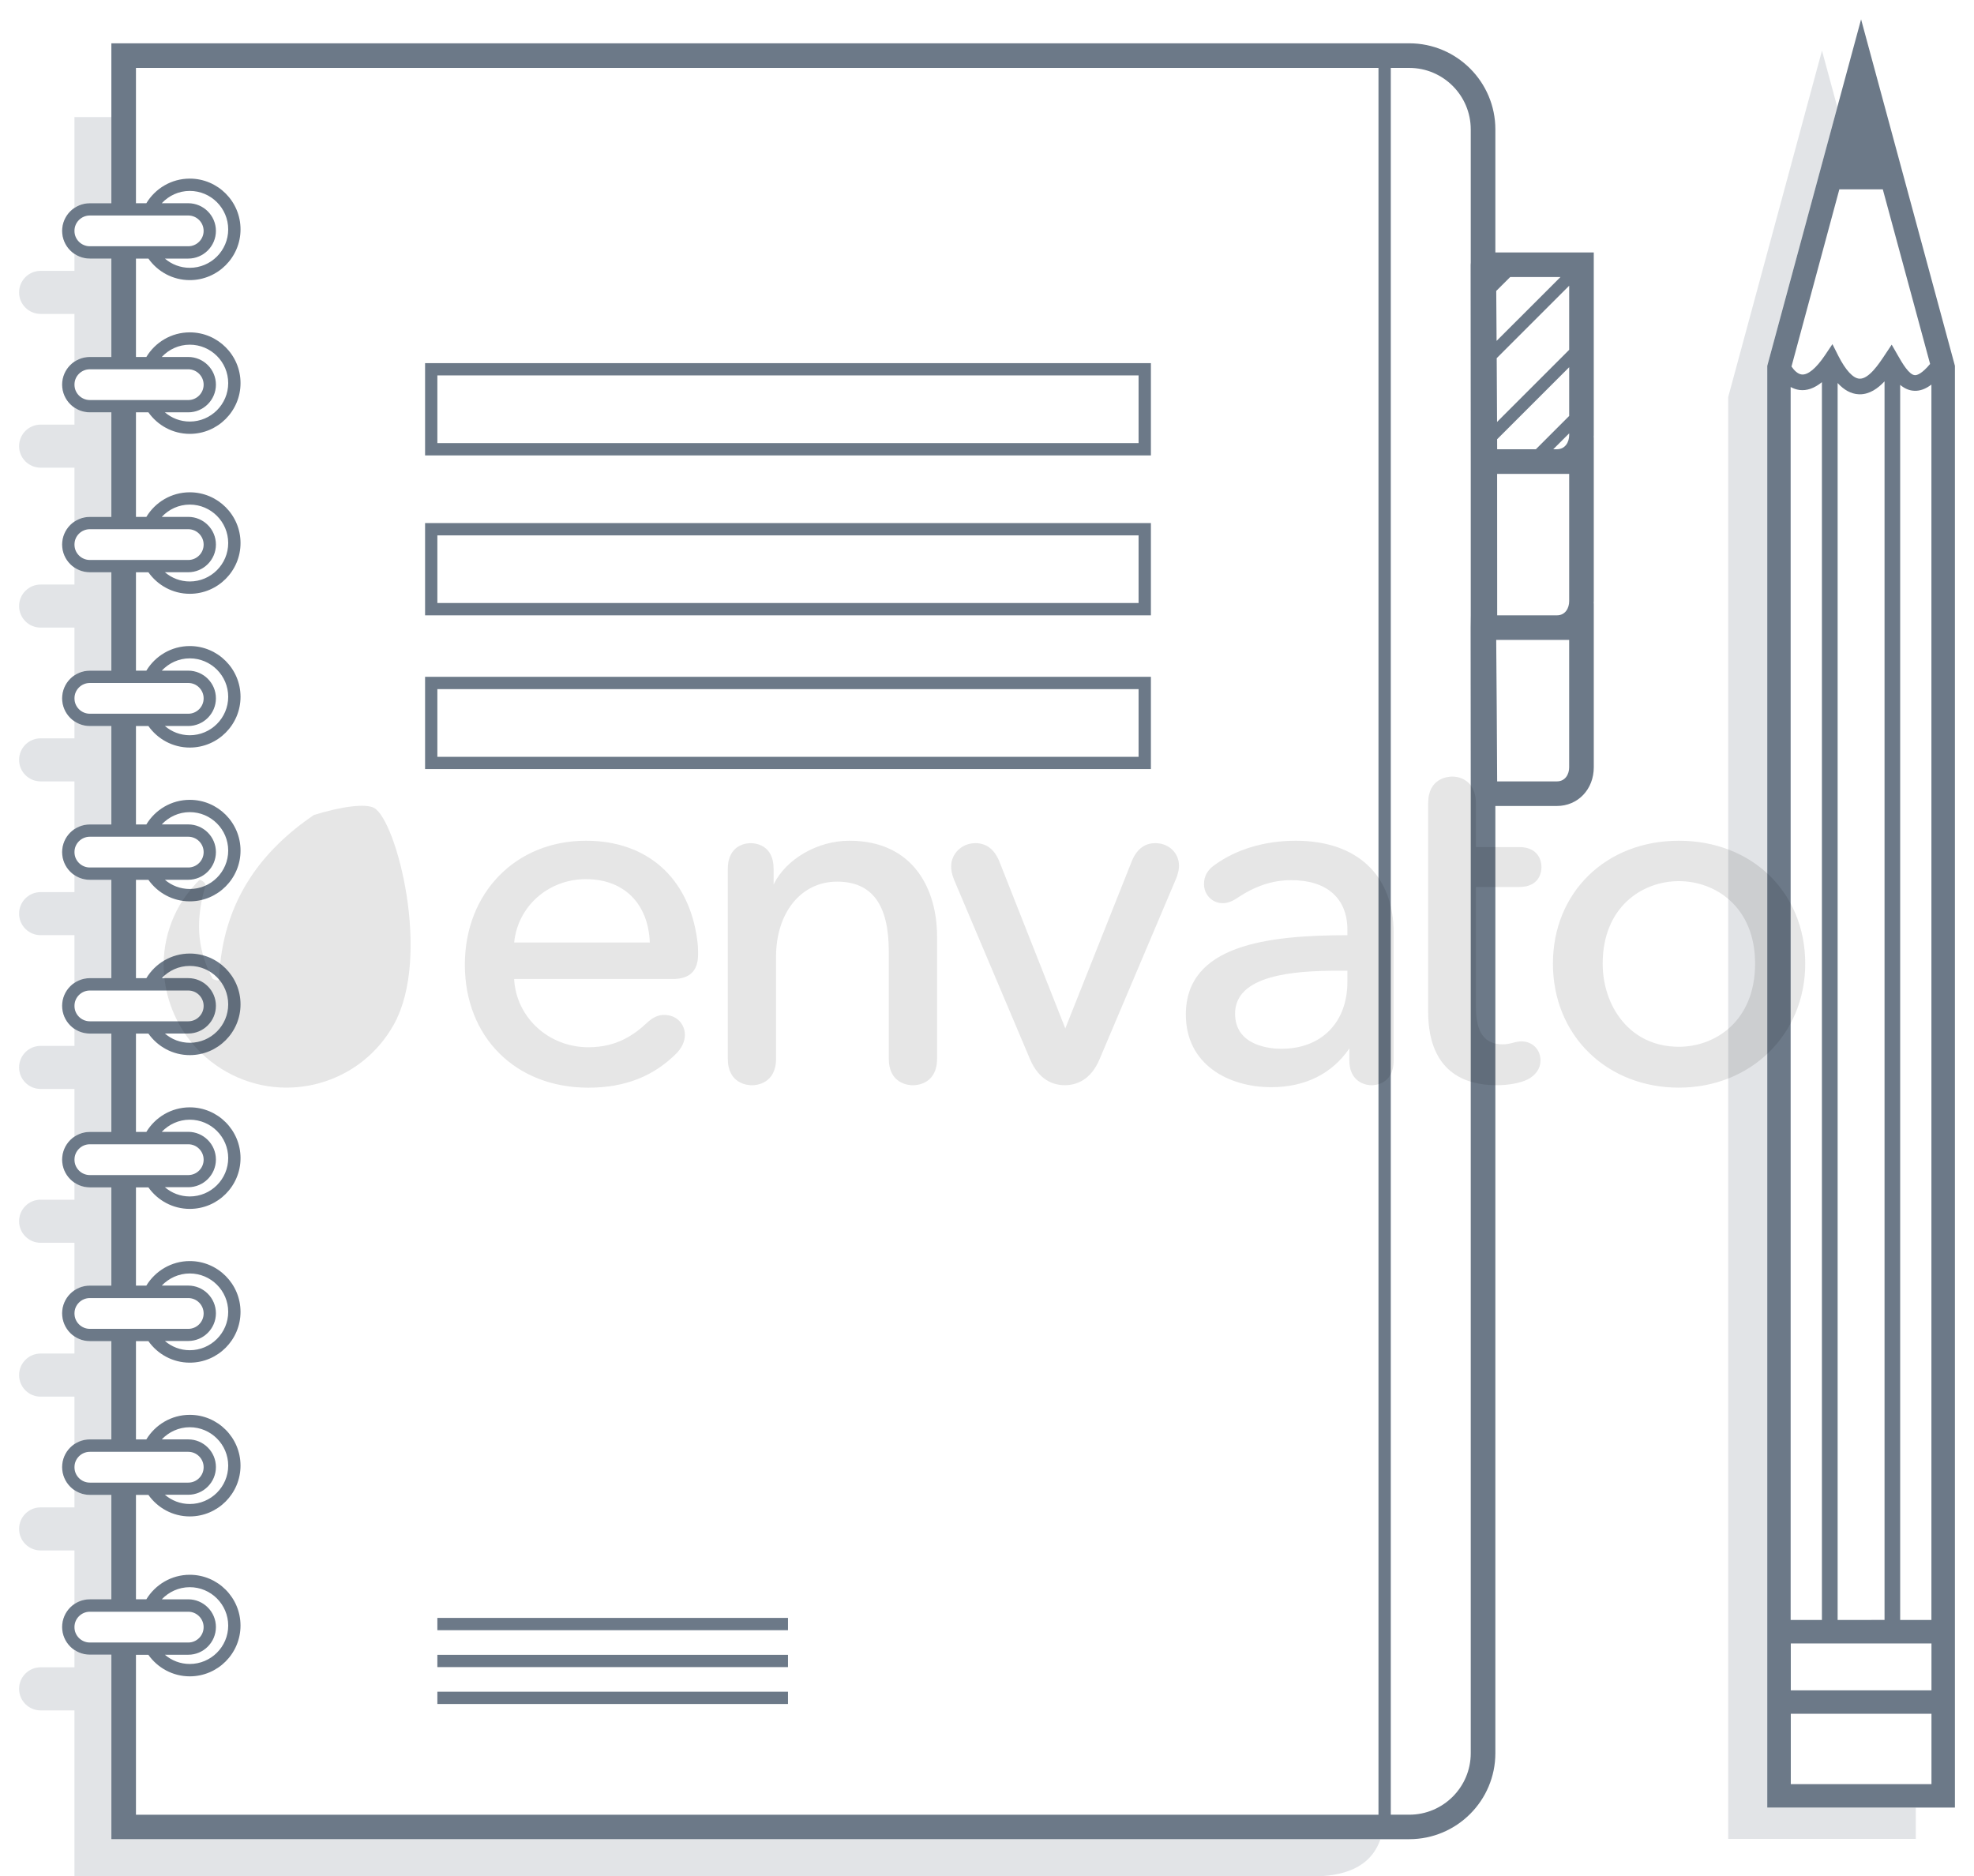 <?xml version="1.0" encoding="utf-8"?>
<!-- Generator: Adobe Illustrator 15.0.0, SVG Export Plug-In . SVG Version: 6.00 Build 0)  -->
<!DOCTYPE svg PUBLIC "-//W3C//DTD SVG 1.1//EN" "http://www.w3.org/Graphics/SVG/1.1/DTD/svg11.dtd">
<svg version="1.1" id="notebook" xmlns="http://www.w3.org/2000/svg" xmlns:xlink="http://www.w3.org/1999/xlink" x="0px" y="0px"
	 width="119px" height="113.118px" viewBox="0 0 119 113.118" enable-background="new 0 0 119 113.118" xml:space="preserve">
<g>
	<path fill="#6C7988" d="M69.381,27.455H25.625v-5.563h43.756V27.455z M26.366,26.712h42.272v-4.079H26.366V26.712z"/>
</g>
<g>
	<path fill="#6C7988" d="M69.381,37.096H25.625v-5.562h43.756V37.096z M26.366,36.354h42.272v-4.079H26.366V36.354z"/>
</g>
<g>
	<path fill="#6C7988" d="M69.381,46.366H25.625v-5.563h43.756V46.366z M26.366,45.625h42.272v-4.079H26.366V45.625z"/>
</g>
<g>
	<rect x="26.366" y="101.988" fill="#6C7988" width="21.137" height="0.74"/>
</g>
<g>
	<rect x="26.366" y="99.764" fill="#6C7988" width="21.137" height="0.74"/>
</g>
<g>
	<rect x="26.366" y="97.538" fill="#6C7988" width="21.137" height="0.741"/>
</g>
<g>
	<g>
		<rect x="6.713" y="24.488" fill="#6C7988" width="1.483" height="7.046"/>
	</g>
	<g>
		<rect x="6.713" y="43.398" fill="#6C7988" width="1.483" height="6.675"/>
	</g>
	<g>
		<rect x="6.713" y="89.75" fill="#6C7988" width="1.483" height="7.047"/>
	</g>
	<g>
		<rect x="6.713" y="80.48" fill="#6C7988" width="1.483" height="6.674"/>
	</g>
	<g>
		<rect x="6.713" y="34.129" fill="#6C7988" width="1.483" height="6.674"/>
	</g>
	<g>
		<rect x="6.713" y="15.218" fill="#6C7988" width="1.483" height="6.675"/>
	</g>
	<g>
		<rect x="6.713" y="71.209" fill="#6C7988" width="1.483" height="6.678"/>
	</g>
	<g>
		<rect x="6.713" y="52.669" fill="#6C7988" width="1.483" height="6.677"/>
	</g>
	<g>
		<rect x="6.713" y="61.939" fill="#6C7988" width="1.483" height="6.677"/>
	</g>
</g>
<g>
	<path fill="#6C7988" d="M5.416,24.858h3.53c0.554,0.783,1.464,1.298,2.495,1.298c1.687,0,3.059-1.373,3.059-3.06
		c0.001-1.687-1.372-3.059-3.059-3.059c-1.11,0-2.082,0.596-2.618,1.483H5.416c-0.92,0-1.669,0.749-1.669,1.668
		S4.496,24.858,5.416,24.858z M11.44,20.78c1.277,0,2.317,1.04,2.317,2.317c0,1.277-1.04,2.317-2.317,2.317
		c-0.573,0-1.096-0.21-1.5-0.556h1.407c0.92,0,1.669-0.749,1.669-1.669s-0.749-1.668-1.669-1.668H9.752
		C10.175,21.067,10.772,20.78,11.44,20.78z M5.416,22.263h5.933c0.511,0,0.927,0.417,0.927,0.927c0,0.51-0.416,0.927-0.927,0.927
		H5.416c-0.511,0-0.928-0.416-0.928-0.927C4.487,22.679,4.904,22.263,5.416,22.263z"/>
	<path fill="#6C7988" d="M5.416,34.5h3.53c0.554,0.783,1.464,1.298,2.495,1.298c1.687,0,3.059-1.372,3.059-3.059
		c0.001-1.688-1.372-3.06-3.059-3.06c-1.11,0-2.082,0.596-2.618,1.483H5.416c-0.92,0-1.669,0.748-1.669,1.669
		C3.747,33.75,4.496,34.5,5.416,34.5z M11.44,30.42c1.277,0,2.317,1.04,2.317,2.318c0,1.277-1.04,2.317-2.317,2.317
		c-0.573,0-1.096-0.211-1.5-0.557h1.407c0.92,0,1.669-0.749,1.669-1.668c0-0.921-0.749-1.669-1.669-1.669H9.752
		C10.175,30.708,10.772,30.42,11.44,30.42z M5.416,31.904h5.933c0.511,0,0.927,0.416,0.927,0.928c0,0.511-0.416,0.927-0.927,0.927
		H5.416c-0.511,0-0.928-0.416-0.928-0.927C4.487,32.319,4.904,31.904,5.416,31.904z"/>
	<path fill="#6C7988" d="M5.416,43.77h3.53c0.554,0.783,1.464,1.298,2.495,1.298c1.687,0,3.059-1.372,3.059-3.06
		c0.001-1.687-1.372-3.06-3.059-3.06c-1.11,0-2.082,0.596-2.618,1.484H5.416c-0.92,0-1.669,0.749-1.669,1.668
		C3.747,43.021,4.496,43.77,5.416,43.77z M11.44,39.69c1.277,0,2.317,1.04,2.317,2.317c0,1.278-1.04,2.318-2.317,2.318
		c-0.573,0-1.096-0.211-1.5-0.557h1.407c0.92,0,1.669-0.749,1.669-1.669c0-0.919-0.749-1.668-1.669-1.668H9.752
		C10.175,39.979,10.772,39.69,11.44,39.69z M5.416,41.174h5.933c0.511,0,0.927,0.416,0.927,0.927c0,0.512-0.416,0.927-0.927,0.927
		H5.416c-0.511,0-0.928-0.415-0.928-0.927C4.487,41.59,4.904,41.174,5.416,41.174z"/>
	<path fill="#6C7988" d="M5.416,53.041h3.53c0.554,0.783,1.464,1.298,2.495,1.298c1.687,0,3.059-1.373,3.059-3.06
		c0.001-1.688-1.372-3.06-3.059-3.06c-1.11,0-2.082,0.596-2.618,1.484H5.416c-0.92,0-1.669,0.749-1.669,1.668
		C3.747,52.292,4.496,53.041,5.416,53.041z M11.44,48.961c1.277,0,2.317,1.039,2.317,2.317c0,1.277-1.04,2.316-2.317,2.316
		c-0.573,0-1.096-0.209-1.5-0.556h1.407c0.92,0,1.669-0.749,1.669-1.669c0-0.919-0.749-1.668-1.669-1.668H9.752
		C10.175,49.249,10.772,48.961,11.44,48.961z M5.416,50.444h5.933c0.511,0,0.927,0.416,0.927,0.927c0,0.511-0.416,0.927-0.927,0.927
		H5.416c-0.511,0-0.928-0.416-0.928-0.927C4.487,50.86,4.904,50.444,5.416,50.444z"/>
	<path fill="#6C7988" d="M5.416,62.311h3.53c0.554,0.783,1.464,1.299,2.495,1.299c1.687,0,3.059-1.373,3.059-3.061
		c0.001-1.688-1.372-3.063-3.059-3.063c-1.11,0-2.082,0.598-2.618,1.484H5.416c-0.92,0-1.669,0.75-1.669,1.667
		C3.747,61.563,4.496,62.311,5.416,62.311z M11.44,58.232c1.277,0,2.317,1.04,2.317,2.317s-1.04,2.316-2.317,2.316
		c-0.573,0-1.096-0.209-1.5-0.558h1.407c0.92,0,1.669-0.75,1.669-1.67c0-0.919-0.749-1.669-1.669-1.669H9.752
		C10.175,58.519,10.772,58.232,11.44,58.232z M5.416,59.715h5.933c0.511,0,0.927,0.416,0.927,0.928s-0.416,0.928-0.927,0.928H5.416
		c-0.511,0-0.928-0.416-0.928-0.928S4.904,59.715,5.416,59.715z"/>
	<path fill="#6C7988" d="M5.416,71.583h3.53c0.554,0.783,1.464,1.297,2.495,1.297c1.687,0,3.059-1.373,3.059-3.06
		c0.001-1.688-1.372-3.062-3.059-3.062c-1.11,0-2.082,0.597-2.618,1.482H5.416c-0.92,0-1.669,0.75-1.669,1.67
		S4.496,71.583,5.416,71.583z M11.44,67.502c1.277,0,2.317,1.039,2.317,2.315c0,1.274-1.04,2.313-2.317,2.313
		c-0.573,0-1.096-0.209-1.5-0.557h1.407c0.92,0,1.669-0.75,1.669-1.668c0-0.92-0.749-1.67-1.669-1.67H9.752
		C10.175,67.79,10.772,67.502,11.44,67.502z M5.416,68.984h5.933c0.511,0,0.927,0.418,0.927,0.929c0,0.51-0.416,0.928-0.927,0.928
		H5.416c-0.511,0-0.928-0.418-0.928-0.928C4.488,69.402,4.904,68.984,5.416,68.984z"/>
	<path fill="#6C7988" d="M5.416,80.852h3.53C9.5,81.635,10.41,82.15,11.44,82.15c1.687,0,3.059-1.373,3.059-3.062
		c0.001-1.688-1.372-3.063-3.059-3.063c-1.11,0-2.082,0.6-2.618,1.48H5.416c-0.92,0-1.669,0.75-1.669,1.668
		C3.747,80.102,4.496,80.852,5.416,80.852z M11.44,76.773c1.277,0,2.317,1.039,2.317,2.313s-1.04,2.314-2.317,2.314
		c-0.573,0-1.096-0.211-1.5-0.557h1.407c0.92,0,1.669-0.748,1.669-1.67c0-0.92-0.749-1.67-1.669-1.67H9.752
		C10.175,77.061,10.772,76.773,11.44,76.773z M5.416,78.256h5.933c0.511,0,0.927,0.416,0.927,0.928c0,0.51-0.416,0.928-0.927,0.928
		H5.416c-0.511,0-0.928-0.418-0.928-0.928C4.487,78.672,4.904,78.256,5.416,78.256z"/>
	<path fill="#6C7988" d="M5.416,90.122h3.53C9.5,90.904,10.41,91.42,11.44,91.42c1.687,0,3.059-1.373,3.059-3.063
		c0.001-1.688-1.372-3.062-3.059-3.062c-1.11,0-2.082,0.599-2.618,1.482H5.416c-0.92,0-1.669,0.746-1.669,1.668
		S4.496,90.122,5.416,90.122z M11.44,86.043c1.277,0,2.317,1.039,2.317,2.313s-1.04,2.315-2.317,2.315
		c-0.573,0-1.096-0.211-1.5-0.557h1.407c0.92,0,1.669-0.75,1.669-1.67c0-0.922-0.749-1.668-1.669-1.668H9.752
		C10.175,86.331,10.772,86.043,11.44,86.043z M5.416,87.525h5.933c0.511,0,0.927,0.416,0.927,0.929c0,0.51-0.416,0.928-0.927,0.928
		H5.416c-0.511,0-0.928-0.418-0.928-0.928C4.487,87.941,4.904,87.525,5.416,87.525z"/>
	<path fill="#6C7988" d="M96.078,15.218h-5.932V7.802c0-2.863-2.328-5.191-5.191-5.191H6.713v9.641H5.416
		c-0.92,0-1.669,0.749-1.669,1.668c0,0.92,0.749,1.669,1.669,1.669h3.53c0.554,0.784,1.464,1.298,2.495,1.298
		c1.687,0,3.059-1.373,3.059-3.059c0.001-1.687-1.372-3.06-3.059-3.06c-1.11,0-2.082,0.596-2.618,1.483H8.196V4.093H83.1v105.312
		H8.196v-9.641h0.749c0.554,0.781,1.464,1.297,2.495,1.297c1.687,0,3.059-1.373,3.059-3.061c0.001-1.688-1.372-3.062-3.059-3.062
		c-1.11,0-2.082,0.599-2.618,1.479H5.416c-0.92,0-1.669,0.748-1.669,1.67c0,0.918,0.749,1.668,1.669,1.668h1.298v11.123h78.242
		c2.862,0,5.19-2.323,5.19-5.188V48.59h3.707c1.271,0,2.226-1.004,2.226-2.335V36.37l-0.006,0.005
		c0.004-0.044,0.006-0.087,0.006-0.132v-9.885l-0.006,0.005c0.004-0.044,0.006-0.087,0.006-0.132L96.078,15.218L96.078,15.218z
		 M4.487,13.919c0-0.511,0.417-0.927,0.928-0.927h5.933c0.511,0,0.927,0.416,0.927,0.927c0,0.511-0.416,0.927-0.927,0.927H5.416
		C4.904,14.847,4.487,14.431,4.487,13.919z M11.44,11.51c1.277,0,2.317,1.04,2.317,2.318c0,1.278-1.04,2.317-2.317,2.317
		c-0.573,0-1.096-0.21-1.5-0.556h1.407c0.92,0,1.669-0.749,1.669-1.669s-0.749-1.668-1.669-1.668H9.752
		C10.175,11.797,10.772,11.51,11.44,11.51z M11.44,95.686c1.277,0,2.317,1.039,2.317,2.316c0,1.274-1.04,2.313-2.317,2.313
		c-0.573,0-1.096-0.209-1.5-0.556h1.407c0.92,0,1.669-0.75,1.669-1.672c0-0.92-0.749-1.67-1.669-1.67H9.752
		C10.175,95.973,10.772,95.686,11.44,95.686z M4.487,98.096c0-0.512,0.417-0.93,0.928-0.93h5.933c0.511,0,0.927,0.418,0.927,0.93
		c0,0.51-0.416,0.926-0.927,0.926H5.416C4.904,99.021,4.487,98.604,4.487,98.096z M88.662,15.833l-0.008,0.13
		c0,0.098,0.008,9.847,0.008,11.861c0,0.211,0,0.462,0,0.742c0,2.17,0,6.204,0,8.528l-0.008,0.747c0,0.092,0.008,7.443,0.008,10.007
		v0.741v57.106c0,2.046-1.662,3.707-3.707,3.707h-1.113V4.094h1.113c2.045,0,3.707,1.663,3.707,3.708V15.833z M91.041,16.701h3.031
		l-3.852,3.85c-0.012-1.136-0.018-2.196-0.021-3.012L91.041,16.701z M94.596,46.255c0,0.41-0.229,0.852-0.74,0.852h-3.602
		c-0.006-2.656-0.043-6.488-0.057-8.528h3.656h0.742V46.255L94.596,46.255z M94.596,36.243c0,0.411-0.229,0.853-0.74,0.853h-3.6
		c0-2.781-0.004-6.518-0.004-8.528h3.604h0.74V36.243z M94.596,26.23c0,0.411-0.229,0.853-0.74,0.853h-0.219l0.959-0.959V26.23z
		 M94.596,25.076l-2.008,2.008h-2.334c0-0.183,0-0.385-0.002-0.603l4.344-4.343V25.076z M94.596,21.089l-4.348,4.347
		c-0.006-1.141-0.014-2.507-0.021-3.844l4.369-4.368V21.089L94.596,21.089z"/>
</g>
<g opacity="0.2">
	<path fill="#6C7988" d="M6.713,110.887V99.764H5.416c-0.92,0-1.669-0.75-1.669-1.668c0-0.922,0.749-1.67,1.669-1.67h1.298v-6.305
		H5.416c-0.92,0-1.669-0.75-1.669-1.668c0-0.92,0.749-1.67,1.669-1.67h1.298V80.85H5.416c-0.92,0-1.669-0.75-1.669-1.67
		c0-0.918,0.749-1.668,1.669-1.668h1.298v-5.934H5.416c-0.92,0-1.669-0.75-1.669-1.668c0-0.92,0.749-1.67,1.669-1.67h1.298V62.31
		H5.416c-0.92,0-1.669-0.75-1.669-1.67c0-0.918,0.749-1.668,1.669-1.668h1.298v-5.934H5.416c-0.92,0-1.669-0.749-1.669-1.669
		c0-0.919,0.749-1.668,1.669-1.668h1.298v-5.934H5.416c-0.92,0-1.669-0.749-1.669-1.669c0-0.919,0.749-1.668,1.669-1.668h1.298
		v-5.934H5.416c-0.92,0-1.669-0.749-1.669-1.668c0-0.921,0.749-1.669,1.669-1.669h1.298v-6.304H5.416
		c-0.92,0-1.669-0.749-1.669-1.669s0.749-1.668,1.669-1.668h1.298v-5.933H5.416c-0.92,0-1.669-0.749-1.669-1.669
		s0.749-1.668,1.669-1.668h1.298v-5.19H4.487c0,0.781,0,4.155,0,9.271H2.449c-0.717,0-1.298,0.581-1.298,1.298
		s0.581,1.298,1.298,1.298h2.039c0,2.03,0,4.269,0,6.674H2.449c-0.717,0-1.298,0.581-1.298,1.298c0,0.717,0.581,1.298,1.298,1.298
		h2.039c0,2.236,0,4.593,0,7.046H2.449c-0.717,0-1.298,0.581-1.298,1.298c0,0.716,0.581,1.297,1.298,1.297h2.039
		c0,2.168,0,4.398,0,6.676H2.449c-0.717,0-1.298,0.581-1.298,1.297c0,0.717,0.581,1.298,1.298,1.298h2.039c0,2.195,0,4.425,0,6.675
		H2.449c-0.717,0-1.298,0.581-1.298,1.298s0.581,1.298,1.298,1.298h2.039c0,2.218,0,4.447,0,6.675H2.449
		c-0.717,0-1.298,0.58-1.298,1.299c0,0.717,0.581,1.297,1.298,1.297h2.039c0,2.236,0,4.467,0,6.676H2.449
		c-0.717,0-1.298,0.58-1.298,1.299c0,0.717,0.581,1.299,1.298,1.299h2.039c0,2.261,0,4.486,0,6.677H2.449
		c-0.717,0-1.298,0.581-1.298,1.299c0,0.72,0.581,1.3,1.298,1.3h2.039c0,2.284,0,4.52,0,6.676H2.449
		c-0.717,0-1.298,0.58-1.298,1.297c0,0.719,0.581,1.299,1.298,1.299h2.039c0,2.475,0,4.834,0,7.045H2.449
		c-0.717,0-1.298,0.58-1.298,1.299c0,0.717,0.581,1.299,1.298,1.299h2.039c0,4.375,0,7.313,0,10.014h74.534
		c1.938,0,3.578-0.498,4.189-2.229H6.713V110.887z"/>
</g>
<path fill="#6C7988" d="M112.193,1.167l-5.656,20.888v75.607v5.653v5.656h11.313v-5.656v-5.653V22.055L112.193,1.167z
	 M110.883,11.413h2.619l2.852,10.528c-0.502,0.604-0.797,0.684-0.914,0.677c-0.355-0.014-0.773-0.741-1.021-1.176l-0.381-0.664
	l-0.426,0.639c-0.334,0.505-0.959,1.451-1.521,1.412c-0.381-0.023-0.827-0.507-1.264-1.364l-0.361-0.718l-0.448,0.667
	c-0.535,0.796-1.039,1.211-1.412,1.161c-0.235-0.03-0.446-0.244-0.608-0.479L110.883,11.413z M116.436,99.077v2.827h-8.48v-2.827
	H116.436z M110.779,97.663V23.091c0.391,0.427,0.807,0.651,1.254,0.677c0.029,0.002,0.059,0.003,0.088,0.003
	c0.588,0,1.084-0.352,1.486-0.781v74.67L110.779,97.663L110.779,97.663z M107.951,23.333c0.158,0.087,0.334,0.152,0.527,0.177
	c0.445,0.059,0.898-0.102,1.354-0.47v74.623h-1.885v-74.33H107.951z M116.436,107.561h-8.48v-4.242h8.48V107.561z M114.549,97.663
	V23.203c0.244,0.203,0.525,0.345,0.855,0.356c0.34,0.015,0.68-0.107,1.029-0.375v74.479H114.549L114.549,97.663z"/>
<g opacity="0.2">
	<polygon fill="#6C7988" points="106.537,108.975 106.537,22.055 110.76,6.46 109.836,3.052 104.182,23.938 104.182,110.859 
		115.492,110.859 115.492,108.975 	"/>
</g>
<g opacity="0.1">
	<path d="M22.556,48.709c-0.498-0.277-1.925-0.106-3.64,0.426c-3.001,2.051-5.533,5.072-5.71,9.924
		c-0.032,0.117-0.328-0.014-0.386-0.049c-0.811-1.555-1.131-3.192-0.455-5.551c0.125-0.21-0.287-0.469-0.361-0.394
		c-0.149,0.146-0.769,0.807-1.18,1.521c-2.037,3.536-0.704,8.067,2.861,10.049c3.567,1.986,8.067,0.705,10.053-2.865
		C26.035,57.661,23.902,49.462,22.556,48.709z"/>
	<g>
		<path d="M35.32,50.685c-4.23,0-7.297,3.145-7.297,7.472c0,4.367,3.062,7.416,7.444,7.416c2.214,0,3.967-0.693,5.359-2.117
			c0.417-0.451,0.462-0.885,0.462-1.049c0-0.707-0.525-1.221-1.248-1.221c-0.365,0-0.67,0.139-1.021,0.461
			c-0.789,0.734-1.827,1.488-3.553,1.488c-2.399,0-4.35-1.803-4.473-4.113h9.548c1.039,0,1.541-0.488,1.541-1.484
			c0-0.295,0-0.505-0.057-0.925C41.508,52.902,39.003,50.685,35.32,50.685L35.32,50.685z M35.32,53.001
			c2.29,0,3.762,1.465,3.853,3.821h-8.177C31.21,54.639,33.056,53.001,35.32,53.001z M51.199,50.685
			c-1.92,0-3.819,1.105-4.563,2.639v-0.95c0-1.465-1.138-1.542-1.366-1.542c-0.674,0-1.395,0.407-1.395,1.542v11.448
			c0,1.525,1.212,1.605,1.453,1.605c0.242,0,1.455-0.078,1.455-1.605v-6.137c0-2.669,1.513-4.534,3.68-4.534
			c2.097,0,3.117,1.374,3.117,4.208v6.463c0,1.525,1.211,1.605,1.453,1.605c0.245,0,1.457-0.078,1.457-1.605v-7.374
			C56.49,53.659,55.101,50.685,51.199,50.685L51.199,50.685z M69.649,50.831c-0.674,0-1.158,0.392-1.451,1.164L64.22,62
			l-3.951-10.005c-0.304-0.783-0.791-1.164-1.476-1.164c-0.804,0-1.453,0.629-1.453,1.393c0,0.194,0.021,0.439,0.181,0.828
			l4.569,10.794c0.549,1.303,1.443,1.576,2.101,1.576c0.658,0,1.556-0.273,2.099-1.576L70.89,52.99
			c0.16-0.38,0.185-0.66,0.185-0.793C71.074,51.42,70.462,50.831,69.649,50.831z M78.108,50.685c-1.863,0-3.594,0.52-4.881,1.459
			c-0.434,0.299-0.646,0.677-0.646,1.148c0,0.649,0.495,1.158,1.129,1.158c0.277,0,0.58-0.109,0.863-0.307
			c1.104-0.737,2.143-1.081,3.27-1.081c2.148,0,3.384,1.092,3.384,3.001v0.316c-4.827,0.006-9.74,0.586-9.74,4.785
			c0,3.025,2.586,4.379,5.147,4.379c2.037,0,3.666-0.807,4.71-2.336v0.732c0,1.098,0.735,1.486,1.366,1.486
			c0.133,0,1.305-0.043,1.305-1.486v-7.701C84.018,52.762,81.808,50.685,78.108,50.685z M80.614,58.522h0.612v0.67
			c0,2.449-1.563,4.035-3.976,4.035c-0.657,0-2.795-0.156-2.795-2.121C74.456,58.788,77.971,58.522,80.614,58.522L80.614,58.522z
			 M91.59,53.473c1.273,0,1.335-0.99,1.335-1.188c0-0.589-0.35-1.217-1.335-1.217h-2.617v-2.649c0-1.183-0.767-1.601-1.425-1.601
			c-0.244,0-1.453,0.077-1.453,1.601v12.57c0,2.9,1.43,4.434,4.135,4.434c0.7,0,1.385-0.121,1.832-0.332
			c0.512-0.256,0.805-0.674,0.805-1.152c0-0.672-0.488-1.158-1.159-1.158c-0.13,0-0.313,0.031-0.519,0.09
			c-0.251,0.064-0.416,0.088-0.602,0.088c-1.103,0-1.614-0.723-1.614-2.264v-7.221H91.59L91.59,53.473z M101.208,50.685
			c-4.401,0-7.592,3.121-7.592,7.414c0,2.092,0.772,4,2.179,5.367c1.393,1.359,3.313,2.104,5.41,2.104
			c4.343,0,7.621-3.211,7.621-7.471C108.826,53.803,105.623,50.685,101.208,50.685L101.208,50.685z M101.208,63.106
			c-3.017,0-4.593-2.521-4.593-5.008c0-3.419,2.38-4.977,4.593-4.977s4.596,1.558,4.596,4.977
			C105.802,61.542,103.421,63.106,101.208,63.106z"/>
	</g>
</g>
</svg>
